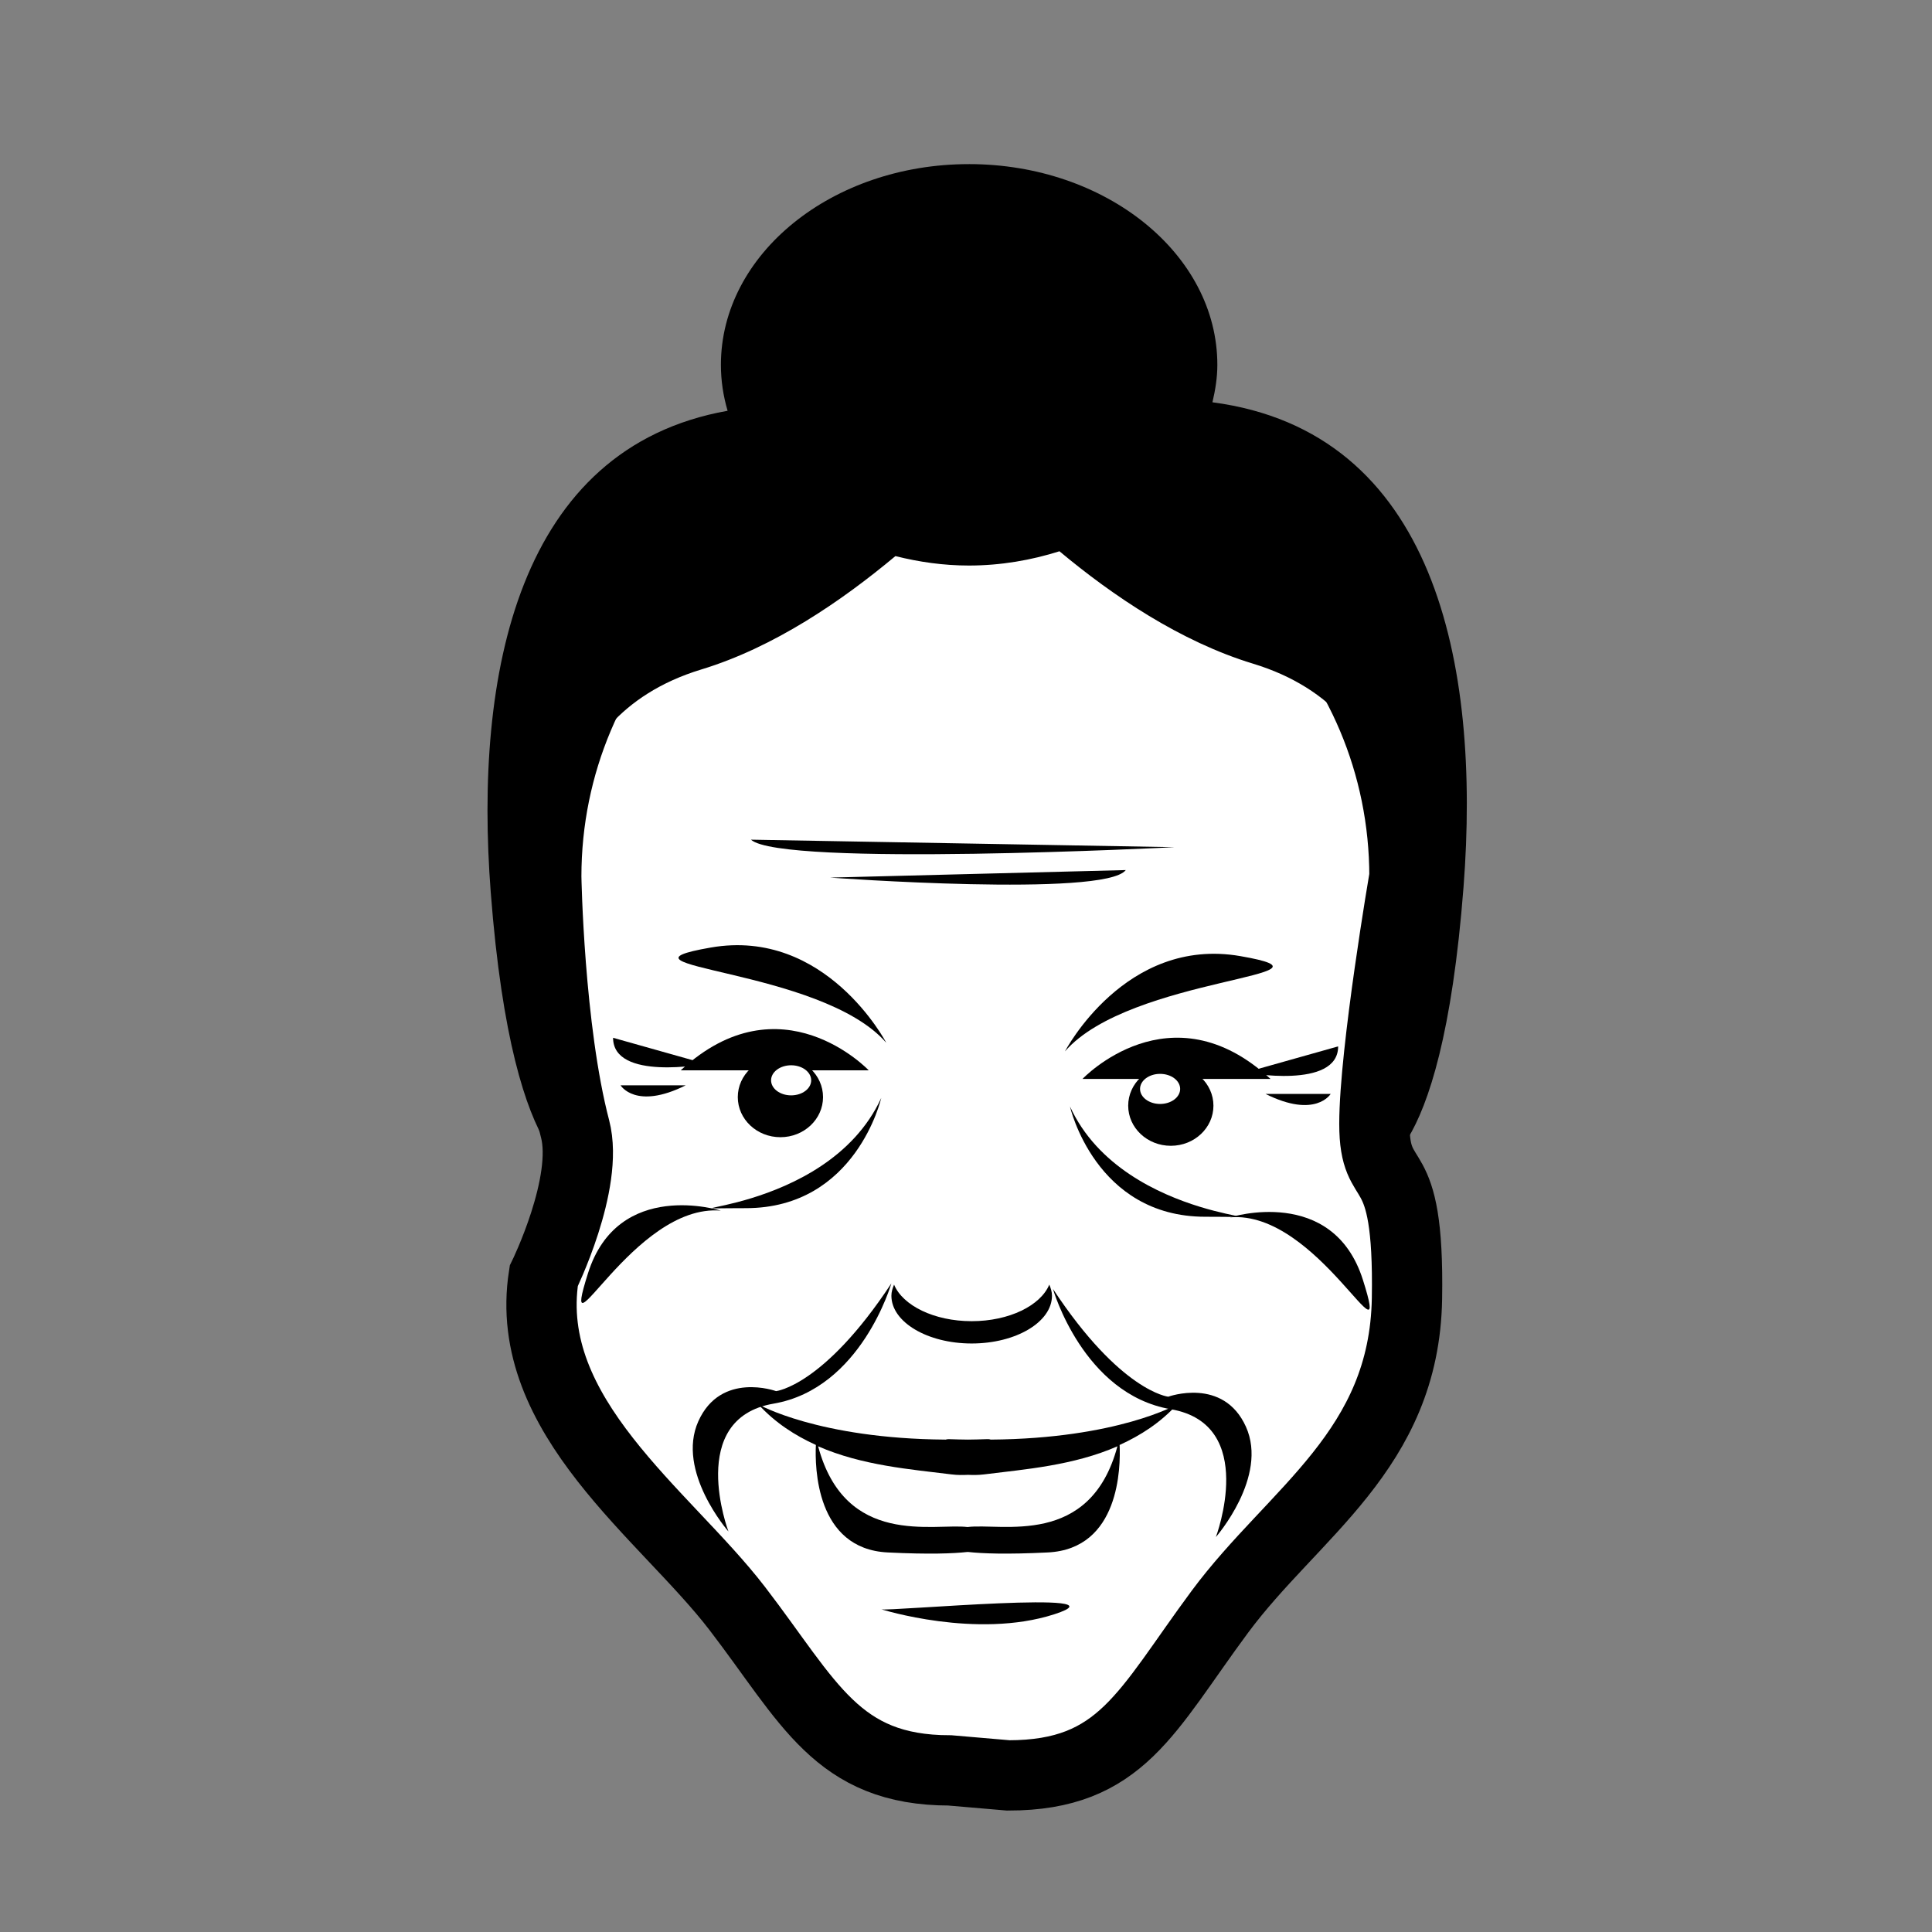 <svg:svg xmlns:dc="http://purl.org/dc/elements/1.1/" xmlns:ns1="http://sodipodi.sourceforge.net/DTD/sodipodi-0.dtd" xmlns:ns2="http://www.inkscape.org/namespaces/inkscape" xmlns:ns4="http://creativecommons.org/ns#" xmlns:rdf="http://www.w3.org/1999/02/22-rdf-syntax-ns#" xmlns:svg="http://www.w3.org/2000/svg" height="48.729" id="svg3336" version="1.1" viewBox="0.129 1.419 48.729 48.729" width="48.729" ns1:docname="personnage_femme.svg" ns2:version="0.47pre4 r22446">
  <svg:rect x="0.129" y="1.419" width="48.729" height="48.729" fill="#808080" stroke="none"/>
  <svg:title id="title3408">personnage</svg:title>
  <ns1:namedview bordercolor="#666666" borderopacity="1.0" id="base" pagecolor="#ffffff" showgrid="false" ns2:current-layer="layer1" ns2:cx="72.722673" ns2:cy="35.137092" ns2:document-units="px" ns2:pageopacity="0.0" ns2:pageshadow="2" ns2:window-height="639" ns2:window-maximized="0" ns2:window-width="1261" ns2:window-x="0" ns2:window-y="45" ns2:zoom="3.959798" />
  <svg:g id="layer1" transform="translate(0 -1002.4)" ns2:groupmode="layer" ns2:label="Calque 1">
    <svg:g id="g3936-3-2" style="enable-background:new" transform="matrix(.36 0 0 .36 -324.23 910.06)">
      <svg:path d="m967.9 293.23c-15.858 0-28.631 12.774-28.631 28.631 0 0 0.18 10.658 2.02 17.676 0.996 3.799-2.195 10.3-2.195 10.3-1.535 9.829 8.506 16.721 13.55 23.289 5.044 6.569 6.977 11.352 14.906 11.352l4.093 0.351c7.929 0 9.643-4.476 14.818-11.462 5.176-6.986 12.935-11.312 13.111-21.95 0.176-10.636-2.283-7.193-2.283-12.232 0-5.04 2.107-17.325 2.107-17.325 0-15.858-12.774-28.631-28.631-28.631h-2.863z" id="path3786-4-5" style="stroke:#000000;stroke-width:4.925;fill:#ffffff" ns1:nodetypes="ccsssccszsccc" />
      <svg:g id="g3867-1-4">
        <svg:path d="m855.26 235.15c0 0.97-1.022 1.756-2.283 1.756-1.261 0-2.283-0.786-2.283-1.756 0-0.97 1.022-1.756 2.283-1.756 1.261 0 2.283 0.786 2.283 1.756z" id="path3808-2-5" style="fill-rule:evenodd;fill:#000000" transform="matrix(1.308 0 0 1.6 -160.02 -38.934)" ns1:cx="852.98102" ns1:cy="235.15088" ns1:rx="2.2830458" ns1:ry="1.7561891" ns1:type="arc" />
        <svg:path d="m963.09 333.5s-4.215-8.079-12.293-6.673c-8.079 1.405 7.727 1.405 12.293 6.673z" id="path3827-5-1" style="fill-rule:evenodd;fill:#000000" />
        <svg:path d="m943.95 333.15 6.498 1.83s-6.498 1.22-6.498-1.83z" id="path3829-6-3" style="fill-rule:evenodd;fill:#000000" />
        <svg:path d="m949.04 336.48h-4.566s1.054 1.756 4.566 0z" id="path3831-0-2" style="fill-rule:evenodd;fill:#000000" />
        <svg:path d="m962.74 337.36s-1.756 7.727-9.483 7.727 5.62 0.702 9.483-7.727z" id="path3833-3-0" style="fill-rule:evenodd;fill:#000000" />
        <svg:path d="m948.69 335.43h13.171s-6.147-6.498-13.171 0z" id="path3835-2-4" style="fill-rule:evenodd;fill:#000000" />
        <svg:path d="m957.83 336.13c0 0.582-0.629 1.054-1.405 1.054-0.776 0-1.405-0.472-1.405-1.054 0-0.582 0.629-1.054 1.405-1.054 0.776 0 1.405 0.472 1.405 1.054z" id="path3837-1-1" style="fill-rule:evenodd;fill:#ffffff" ns1:cx="956.42059" ns1:cy="336.13174" ns1:rx="1.4049513" ns1:ry="1.0537134" ns1:type="arc" />
      </svg:g>
      <svg:g id="g3861-2-4" transform="translate(-.702 -.527)">
        <svg:path d="m954.83 359.36c1.176 1.288 2.57 2.18 4.031 2.844-0.072 1.538-0.009 7.282 5.031 7.531 2.91 0.144 4.595 0.075 5.562-0.031 0.043 0.005 0.048-0.005 0.094 0 0.968 0.106 2.653 0.175 5.562 0.031 5.04-0.249 5.103-5.993 5.031-7.531 1.461-0.663 2.855-1.555 4.031-2.844 0 0-4.165 2.402-13.062 2.469-0.089-0.033-0.181-0.036-0.281-0.031-0.455 0.022-0.878 0.021-1.312 0.031-0.438-0.01-0.885-0.009-1.344-0.031-0.077-0.004-0.148 0.012-0.219 0.031-0.01-0-0.021 0-0.031 0-8.897-0.067-13.094-2.469-13.094-2.469zm4.188 2.938c3.079 1.353 6.523 1.616 9.344 1.969 0.438 0.055 0.816 0.046 1.156 0.031 0.336 0.013 0.695 0.022 1.125-0.031 2.821-0.353 6.265-0.616 9.344-1.969-1.906 7.119-8.138 5.358-10.5 5.656-2.385-0.28-8.571 1.433-10.469-5.656z" id="path3843-2-8" style="fill-rule:evenodd;fill:#000000" />
        <svg:path d="m964.34 350.97c-0.108 0.258-0.188 0.503-0.188 0.781 0 1.842 2.523 3.344 5.625 3.344s5.625-1.502 5.625-3.344c0-0.278-0.08-0.523-0.188-0.781-0.601 1.458-2.797 2.562-5.438 2.562-2.641-0-4.836-1.104-5.438-2.562z" id="path3852-6-1" style="fill-rule:evenodd;fill:#000000" />
        <svg:path d="m964.15 350.88s-2.107 7.376-8.254 8.43-3.161 8.957-3.161 8.957-3.688-4.215-2.107-7.727 5.444-2.107 5.444-2.107 3.337-0.351 8.079-7.552z" id="path3857-1-7" style="fill-rule:evenodd;fill:#000000" ns1:nodetypes="cscscc" />
        <svg:path d="m975.47 351.27s2.107 7.376 8.254 8.43 3.161 8.957 3.161 8.957 3.688-4.215 2.107-7.727-5.444-2.107-5.444-2.107-3.337-0.351-8.079-7.552z" id="path3859-9-4" style="fill-rule:evenodd;fill:#000000" ns1:nodetypes="cscscc" />
      </svg:g>
      <svg:g id="g3876-8-7" transform="matrix(-1 0 0 1 1938.7 .602)">
        <svg:path d="m855.26 235.15c0 0.97-1.022 1.756-2.283 1.756-1.261 0-2.283-0.786-2.283-1.756 0-0.97 1.022-1.756 2.283-1.756 1.261 0 2.283 0.786 2.283 1.756z" id="path3879-2-5" style="fill-rule:evenodd;fill:#000000" transform="matrix(1.308 0 0 1.6 -160.02 -38.934)" ns1:cx="852.98102" ns1:cy="235.15088" ns1:rx="2.2830458" ns1:ry="1.7561891" ns1:type="arc" />
        <svg:path d="m963.09 333.5s-4.215-8.079-12.293-6.673c-8.079 1.405 7.727 1.405 12.293 6.673z" id="path3881-4-5" style="fill-rule:evenodd;fill:#000000" />
        <svg:path d="m943.95 333.15 6.498 1.83s-6.498 1.22-6.498-1.83z" id="path3883-9-5" style="fill-rule:evenodd;fill:#000000" />
        <svg:path d="m949.04 336.48h-4.566s1.054 1.756 4.566 0z" id="path3885-1-8" style="fill-rule:evenodd;fill:#000000" />
        <svg:path d="m962.74 337.36s-1.756 7.727-9.483 7.727 5.62 0.702 9.483-7.727z" id="path3887-8-1" style="fill-rule:evenodd;fill:#000000" />
        <svg:path d="m948.69 335.43h13.171s-6.147-6.498-13.171 0z" id="path3889-6-7" style="fill-rule:evenodd;fill:#000000" />
        <svg:path d="m957.83 336.13c0 0.582-0.629 1.054-1.405 1.054-0.776 0-1.405-0.472-1.405-1.054 0-0.582 0.629-1.054 1.405-1.054 0.776 0 1.405 0.472 1.405 1.054z" id="path3891-5-6" style="fill-rule:evenodd;fill:#ffffff" ns1:cx="956.42059" ns1:cy="336.13174" ns1:rx="1.4049513" ns1:ry="1.0537134" ns1:type="arc" />
      </svg:g>
      <svg:path d="m951.5 345.26s-7.2-2.283-9.308 4.391 3.161-4.917 9.308-4.391z" id="path3893-3-2" style="fill-rule:evenodd;fill:#000000" />
      <svg:path d="m987.18 345.73s7.2-2.283 9.308 4.391-3.161-4.917-9.308-4.391z" id="path3895-9-6" style="fill-rule:evenodd;fill:#000000" />
      <svg:path d="m962.74 373.19s6.673 2.107 12.118 0.351c5.444-1.756-11.766-0.176-12.118-0.351z" id="path3897-3-7" style="fill-rule:evenodd;fill:#000000" />
      <svg:g id="g3903-1-8">
        <svg:path d="m953.61 319.27 29.68 0.527s-27.572 1.405-29.68-0.527z" id="path3899-6-6" style="fill-rule:evenodd;fill:#000000" />
        <svg:path d="m979.87 321.4-20.723 0.527s19.252 1.405 20.723-0.527z" id="path3901-0-2" style="fill-rule:evenodd;fill:#000000" />
      </svg:g>
      <svg:path d="m968.88 271.94c-9.597 0-17.375 6.303-17.375 14.062 0 1.116 0.164 2.178 0.469 3.219-14.699 2.615-17.773 18.434-16.594 33.75 1.584 20.579 6.656 19.844 6.656 19.844s0.98-2.204-0.406-6.062-1.375-13.969-1.375-13.969-1.61-11.946 9.875-15.438c5.1-1.55 9.846-4.808 13.594-7.938 0.006-0.005 0.025 0.005 0.031 0 1.624 0.406 3.337 0.656 5.125 0.656 2.235 0 4.38-0.378 6.344-1 3.726 3.111 8.474 6.328 13.562 7.875 11.485 3.491 9.906 15.438 9.906 15.438-0 0-0.02 10.11-1.406 13.969-1.386 3.858-0.375 6.062-0.375 6.062 0 0 5.041 0.735 6.625-19.844 1.206-15.665-2.015-31.884-17.594-33.938 0.202-0.857 0.344-1.721 0.344-2.625 0-7.759-7.809-14.063-17.406-14.062z" id="path3911-2-9" style="fill-rule:evenodd;fill:#000000" />
    </svg:g>
  </svg:g>
</svg:svg>